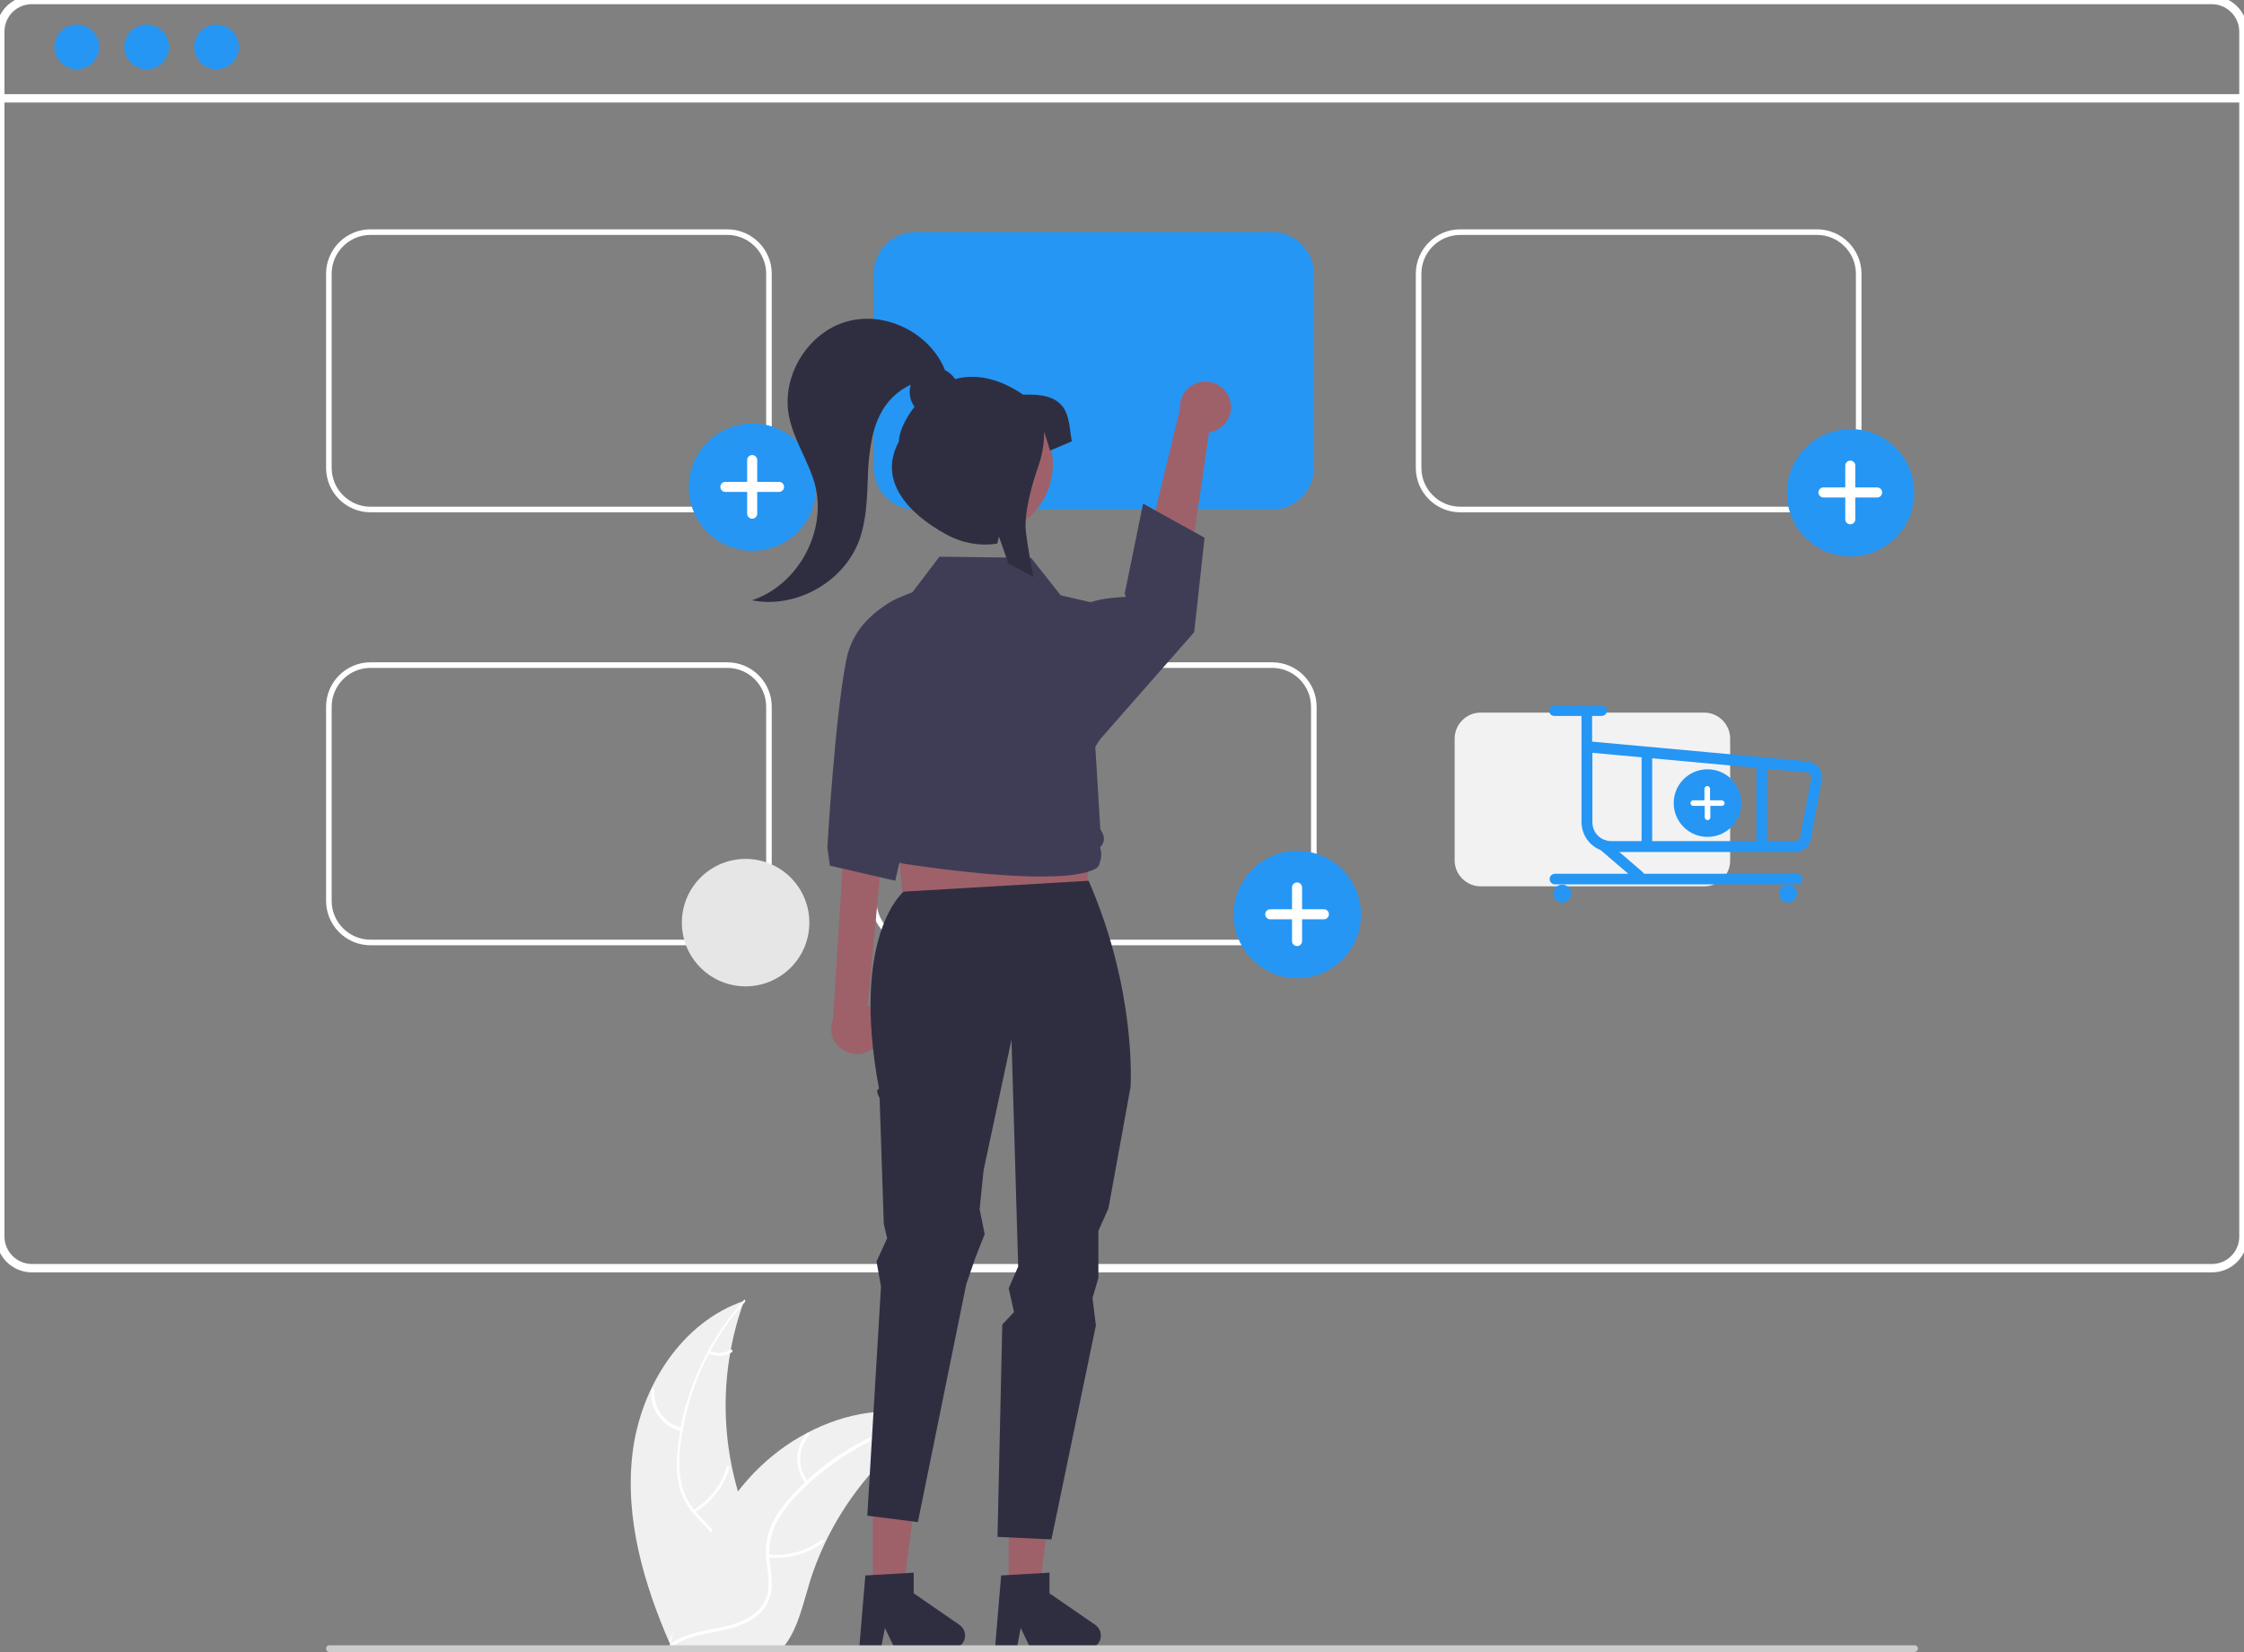 <?xml version="1.0" encoding="utf-8"?>
<!-- Generator: Adobe Illustrator 26.0.3, SVG Export Plug-In . SVG Version: 6.00 Build 0)  -->
<svg version="1.1" id="Layer_1" xmlns="http://www.w3.org/2000/svg" xmlns:xlink="http://www.w3.org/1999/xlink" x="0px" y="0px"
	 viewBox="0 0 803.1 591.4" style="enable-background:new 0 0 803.1 591.4;" xml:space="preserve">
<rect x="0" y="0" width="803.1" height="591.4" fill="#808080" stroke="none"/>
<style type="text/css">
	.st0{fill:none;stroke:#FFFFFF;stroke-width:3;stroke-miterlimit:10;}
	.st1{fill:#F0F0F0;}
	.st2{fill:#FFFFFF;}
	.st3{fill:none;stroke:#FFFFFF;stroke-width:2;stroke-miterlimit:10;}
	.st4{fill:#2596F4;}
	.st5{fill:#9E616A;}
	.st6{fill:#2F2E41;}
	.st7{fill:#3F3D56;}
	.st8{fill:#CCCCCC;}
	.st9{fill:#E6E6E6;}
	.st10{fill:#F2F2F2;}
</style>
<path class="st0" d="M791.6,454H11.4c-6.2,0-11.3-5.1-11.3-11.3V11.3C0.1,5.1,5.1,0,11.4,0h780.2c6.2,0,11.3,5.1,11.3,11.3v431.4
	C802.9,449,797.8,454,791.6,454z"/>
<path class="st1" d="M226.4,520c2.9-23.5,17.5-46.7,39.9-54.3c-8.8,24.2-8.8,50.7,0,74.9c3.4,9.3,8.2,19.3,5,28.7
	c-2,5.8-6.9,10.3-12.5,13.1c-5.5,2.8-11.6,4.1-17.7,5.4l-1.2,1C230.4,567.1,223.5,543.5,226.4,520z"/>
<path class="st2" d="M266.6,466.1c-13.1,14.6-21.2,33-23.2,52.5c-0.5,4.2-0.4,8.4,0.5,12.6c0.9,4,2.9,7.7,5.7,10.7
	c2.6,2.8,5.6,5.4,7.4,8.9c1.9,3.6,2.1,7.8,0.7,11.5c-1.6,4.7-4.8,8.5-8.1,12.1c-3.6,4-7.5,8.1-9,13.5c-0.2,0.6-1.2,0.3-1-0.3
	c2.7-9.3,11.7-14.5,16-22.9c2-3.9,2.8-8.4,1-12.5c-1.6-3.6-4.7-6.3-7.3-9.1c-2.8-2.9-4.9-6.4-6-10.2c-1-4.1-1.3-8.3-0.9-12.5
	c0.7-9.5,3-18.7,6.6-27.5c4.1-10,9.9-19.3,17.1-27.3C266.3,464.8,267,465.6,266.6,466.1L266.6,466.1z"/>
<path class="st2" d="M243.7,512.3c-6.7-1.6-11.2-7.8-10.6-14.7c0-0.3,0.3-0.5,0.6-0.5c0.3,0,0.5,0.3,0.5,0.5
	c-0.5,6.4,3.7,12.1,9.9,13.6C244.6,511.4,244.3,512.4,243.7,512.3z"/>
<path class="st2" d="M248.1,540.6c5.8-3.5,10.1-9,12-15.5c0.2-0.6,1.2-0.3,1,0.3c-2,6.8-6.5,12.5-12.6,16.1
	C248,541.9,247.5,540.9,248.1,540.6z"/>
<path class="st2" d="M253.9,483.6c2.4,1.1,5.2,1,7.5-0.4c0.6-0.4,1,0.6,0.5,0.9c-2.5,1.5-5.6,1.7-8.3,0.4c-0.3-0.1-0.4-0.4-0.3-0.7
	C253.3,483.7,253.6,483.6,253.9,483.6z"/>
<path class="st1" d="M334.6,507.6c-0.4,0.2-0.7,0.5-1.1,0.7c-4.7,3.1-9.2,6.6-13.3,10.4c-0.3,0.3-0.7,0.6-1,0.9
	c-9.9,9.3-18,20.4-23.9,32.7c-2.3,4.9-4.3,9.9-5.8,15.1c-2.2,7.2-3.9,15.1-8.2,21c-0.4,0.6-0.9,1.2-1.4,1.8h-38.6
	c-0.1,0-0.2-0.1-0.3-0.1l-1.5,0.1c0.1-0.3,0.1-0.6,0.2-0.8c0-0.2,0.1-0.3,0.1-0.5c0-0.1,0.1-0.2,0.1-0.3c0,0,0-0.1,0-0.1
	c0-0.1,0-0.2,0.1-0.3c0.4-1.6,0.8-3.2,1.2-4.7c0,0,0,0,0,0c3-12,7.5-23.7,13.2-34.7c0.2-0.3,0.4-0.7,0.5-1c2.7-4.9,5.7-9.5,9.2-13.9
	c1.9-2.4,3.9-4.7,6-6.9c5.5-5.6,11.8-10.4,18.7-14c13.8-7.3,29.9-10.1,44.7-5.6C333.9,507.4,334.3,507.5,334.6,507.6z"/>
<path class="st2" d="M334.6,508.1c-19.2,3.8-36.8,13.6-50.1,27.9c-2.9,3-5.4,6.5-7.2,10.3c-1.7,3.8-2.3,7.9-1.9,12
	c0.4,3.8,1.2,7.7,0.6,11.5c-0.7,4-3,7.5-6.4,9.6c-4.1,2.8-9,3.9-13.8,4.8c-5.3,1-10.9,2-15.3,5.3c-0.5,0.4-1.1-0.5-0.6-0.9
	c7.7-5.8,18.1-4.6,26.5-8.7c3.9-1.9,7.3-5,8.3-9.4c0.9-3.9,0-7.8-0.4-11.7c-0.5-4,0-8,1.4-11.8c1.6-3.9,3.9-7.4,6.8-10.6
	c6.3-7.1,13.7-13.2,21.8-18c9.3-5.5,19.5-9.5,30.1-11.6C335.1,507,335.2,508,334.6,508.1L334.6,508.1z"/>
<path class="st2" d="M288.5,531.2c-4.3-5.3-4.2-13,0.3-18.1c0.4-0.5,1.2,0.2,0.8,0.7c-4.2,4.8-4.3,11.9-0.3,16.8
	C289.8,531.1,288.9,531.7,288.5,531.2z"/>
<path class="st2" d="M275,556.5c6.7,0.7,13.5-1.1,19-5.2c0.5-0.4,1.1,0.5,0.6,0.9c-5.7,4.2-12.7,6.1-19.7,5.3
	C274.1,557.4,274.3,556.4,275,556.5z"/>
<path class="st2" d="M313.9,514.5c1.2,2.4,3.6,3.9,6.2,4.2c0.7,0.1,0.5,1.1-0.2,1c-2.9-0.3-5.5-2.1-6.9-4.6
	c-0.2-0.2-0.1-0.6,0.1-0.7C313.4,514.2,313.7,514.2,313.9,514.5L313.9,514.5z"/>
<path class="st3" d="M260.3,182.4H132.6c-8.2,0-14.9-6.7-14.9-14.9V98c0-8.2,6.7-14.9,14.9-14.9h127.7c8.2,0,14.9,6.7,14.9,14.9
	v69.6C275.2,175.8,268.5,182.4,260.3,182.4z"/>
<path class="st4" d="M455.3,182.4H327.6c-8.2,0-14.9-6.7-14.9-14.9V98c0-8.2,6.7-14.9,14.9-14.9h127.7c8.2,0,14.9,6.7,14.9,14.9
	v69.6C470.2,175.8,463.5,182.4,455.3,182.4z"/>
<path class="st3" d="M650.3,182.4H522.6c-8.2,0-14.9-6.7-14.9-14.9V98c0-8.2,6.7-14.9,14.9-14.9h127.7c8.2,0,14.9,6.7,14.9,14.9
	v69.6C665.2,175.8,658.5,182.4,650.3,182.4z"/>
<path class="st3" d="M260.3,337.4H132.6c-8.2,0-14.9-6.7-14.9-14.9V253c0-8.2,6.7-14.9,14.9-14.9h127.7c8.2,0,14.9,6.7,14.9,14.9
	v69.6C275.2,330.8,268.5,337.4,260.3,337.4z"/>
<path class="st3" d="M455.3,337.4H327.6c-8.2,0-14.9-6.7-14.9-14.9V253c0-8.2,6.7-14.9,14.9-14.9h127.7c8.2,0,14.9,6.7,14.9,14.9
	v69.6C470.2,330.8,463.5,337.4,455.3,337.4z"/>
<g id="e3e4f7c8-e232-44d3-85d4-7e764218aef0">
	<circle id="fcc64bf3-a6e1-406f-af2a-c5c9529d985b" class="st4" cx="464.3" cy="327.4" r="22.8"/>
	<path id="a515bf60-7ad9-4961-925b-281b4504c434-48" class="st2" d="M473.8,325.5H466v-7.8c0-1-0.8-1.8-1.8-1.8c0,0,0,0,0,0l0,0
		c-1,0-1.8,0.8-1.8,1.8c0,0,0,0,0,0v7.8h-7.8c-1,0-1.8,0.8-1.8,1.8v0l0,0c0,1,0.8,1.8,1.8,1.8l0,0h7.8v7.8c0,1,0.8,1.8,1.8,1.8
		c0,0,0,0,0,0l0,0c1,0,1.8-0.8,1.8-1.8v-7.8h7.8c1,0,1.8-0.8,1.8-1.8c0,0,0,0,0,0l0,0C475.6,326.3,474.8,325.5,473.8,325.5
		C473.8,325.5,473.8,325.5,473.8,325.5L473.8,325.5L473.8,325.5z"/>
</g>
<g id="e103fff6-fe82-4519-942e-bf1bf1b0aca3">
	<circle id="add300b1-303e-47da-8a54-54886e1d1e76" class="st4" cx="662.3" cy="176.4" r="22.8"/>
	<path id="ac71a829-1528-4702-ba68-9cb7b8b12af7-49" class="st2" d="M671.8,174.5H664v-7.8c0-1-0.8-1.8-1.8-1.8c0,0,0,0,0,0l0,0
		c-1,0-1.8,0.8-1.8,1.8c0,0,0,0,0,0v7.8h-7.8c-1,0-1.8,0.8-1.8,1.8v0l0,0c0,1,0.8,1.8,1.8,1.8l0,0h7.8v7.8c0,1,0.8,1.8,1.8,1.8
		c0,0,0,0,0,0l0,0c1,0,1.8-0.8,1.8-1.8v-7.8h7.8c1,0,1.8-0.8,1.8-1.8c0,0,0,0,0,0l0,0C673.6,175.3,672.8,174.5,671.8,174.5
		C671.8,174.5,671.8,174.5,671.8,174.5L671.8,174.5L671.8,174.5z"/>
</g>
<g id="eec1f109-4866-4d4c-80db-d160015753dd">
	<circle id="ad2802dd-75a3-400f-a980-dd7e255328e3" class="st4" cx="269.3" cy="174.4" r="22.8"/>
	<path id="a152d324-d2c4-475a-92fe-001d0469b5e0-50" class="st2" d="M278.8,172.5H271v-7.8c0-1-0.8-1.8-1.8-1.8l0,0
		c-1,0-1.8,0.8-1.8,1.8l0,0l0,0v7.8h-7.8c-1,0-1.8,0.8-1.8,1.8l0,0l0,0c0,1,0.8,1.8,1.8,1.8h7.8v7.8c0,1,0.8,1.8,1.8,1.8h0l0,0
		c1,0,1.8-0.8,1.8-1.8c0,0,0,0,0,0v-7.8h7.8c1,0,1.8-0.8,1.8-1.8l0,0l0,0C280.6,173.3,279.8,172.5,278.8,172.5L278.8,172.5
		L278.8,172.5L278.8,172.5z"/>
</g>
<path class="st5" d="M440.1,142.9c1.6,4.8-1,9.9-5.8,11.5c-0.5,0.2-1,0.3-1.6,0.4l-10.5,72l-17.3-8.5l17.4-71.9
	c-0.4-5,3.4-9.4,8.4-9.8C434.9,136.3,438.8,138.9,440.1,142.9L440.1,142.9z"/>
<path class="st5" d="M314.1,373.5c2.9-4.1,2-9.7-2.1-12.7c-0.4-0.3-0.9-0.6-1.4-0.8l7.1-76.6l-14.9,7.6l-4.7,73.8
	c-1.9,4.7,0.4,10,5.1,11.8C307.2,378.3,311.7,377,314.1,373.5L314.1,373.5z"/>
<polygon class="st5" points="324.3,334.8 388.3,332.3 391.9,265.9 318.1,265.9 "/>
<polygon class="st5" points="312.4,569.4 323.4,569.4 328.6,527.2 312.4,527.2 "/>
<path class="st6" d="M309.7,564l17.3-1v7.4l16.4,11.3c2.1,1.5,2.6,4.3,1.2,6.4c-0.9,1.3-2.3,2-3.8,2h-20.6l-3.5-7.3l-1.4,7.3h-7.8
	L309.7,564z"/>
<polygon class="st5" points="361,569.4 372,569.4 377.2,527.2 361,527.2 "/>
<path class="st6" d="M323.4,319.2c0,0-19.1,15.5-8.8,70.6c-1.6,0.2,0.2,3.3,0.2,3.3l1.5,45l1.2,5.2l-3.8,8.3l1.6,9l-4.9,82l18.1,2.3
	l17.3-85.1l3.3-9.6l3.3-8.4l-1.8-8.9L352,419l10-46.8l2.4,81.2l-3.4,7.8l1.9,8.5l-4.2,4.5l-1.7,76l19.3,0.9l15.9-76.6l-1.2-9.8
	l2.1-7.2v-16.9l3.6-8l7.9-43.4c0,0,2.4-34-15-73.9L323.4,319.2z"/>
<path class="st7" d="M331.2,210.7c0,0-24.2,4.8-28.3,25.4s-6.8,67.3-6.8,67.3l0.9,6.5l23.4,5.4l14.9-65.4L331.2,210.7z"/>
<path class="st7" d="M386.4,217.7c0,0,2.5-3.4,16.2-4c0.6,0-0.1-1.1-0.1-1.1l6.6-32.3l22,12.2l-3.7,33.8l-36.1,41.1L386.4,217.7z"/>
<path class="st7" d="M372.7,313.8c-10.4,0-25.9-1.1-49.4-4.6c-3.1-0.5-5.5-2.9-6-6c-1.6-1.7-1.9-4.1-0.9-6.2l0,0l-0.5-0.6
	c-1.7-2-1.8-4.9-0.4-7l-7.3-52c-1.5-10.7,4.9-20.8,15.2-24l2.7-0.8l10.1-13.3l0.2,0l32.6,0.4l10.6,13.4l17.1,4l0,0.3l4,22.9
	c2.1,11.9-2.7,16.6-8.7,27.1l1.8,29.4l0.8,1.5c0.9,1.7,0.5,3.8-0.9,5c0.5,1.5,0.6,3.2,0.1,4.8l-0.4,1.4c0,0-0.1,0.6-1,1.3
	C390.6,311.9,386,313.8,372.7,313.8z"/>
<path class="st6" d="M358.3,564l17.3-1v7.4l16.4,11.3c2.1,1.5,2.6,4.3,1.2,6.4c-0.9,1.3-2.3,2-3.8,2h-20.6l-3.5-7.3l-1.4,7.3h-7.8
	L358.3,564z"/>
<circle class="st5" cx="351.3" cy="166.2" r="25.5"/>
<path class="st6" d="M366.2,141.3c-9.4-6.4-17.6-7.4-24.4-5.6c-0.9-1.4-2.1-2.4-3.6-3.2c-5.3-13.3-21.3-21.3-35.1-17.4
	c-13.9,3.9-23.4,19.3-20.8,33.5c1.6,8.8,7.1,16.4,9.4,25c4.3,16.8-6.2,35.9-22.6,41.3c15.6,3.1,32.7-6.4,38.3-21.2
	c2.7-7.2,2.9-15.1,3.2-22.8c0.1-5.3,0.7-10.6,1.9-15.8c0.6-2.3,1.4-4.6,2.5-6.7c2.3-4.7,6.2-8.5,11-10.7c-0.9,2.7-0.4,5.6,1.3,7.9
	c-3.6,4.6-5.6,9.5-5.6,12.5c-7.6,13.9,3.3,25.8,17.1,33.3c5.5,3,11.9,4.2,18.1,3.2l0.6-2.5l0.8,2.2l2.6,7.5c3,1.5,6,3.1,9,4.8
	c-1.1-5.3-2-10.6-2.7-15.8c-0.9-7,2.2-17.5,4.4-23.9c1.4-3.9,2.1-8.1,2.1-12.2v-0.2l2.1,6.8l7.8-3.3
	C382.1,149.9,383.5,140.5,366.2,141.3z"/>
<path class="st8" d="M685.2,591.4H117.9c-0.7,0-1.2-0.5-1.2-1.2c0-0.7,0.5-1.2,1.2-1.2h567.3c0.7,0,1.2,0.5,1.2,1.2
	C686.4,590.8,685.8,591.4,685.2,591.4z"/>
<ellipse id="aeef577c-289f-4c95-850d-f6939249b5af" transform="matrix(7.088906e-02 -0.998 0.998 7.088906e-02 -81.802 573.04)" class="st9" cx="266.7" cy="330.4" rx="22.8" ry="22.8"/>
<path class="st10" d="M609.9,317.3h-80c-5.1,0-9.3-4.2-9.3-9.3v-43.6c0-5.1,4.2-9.3,9.3-9.3h80c5.1,0,9.3,4.2,9.3,9.3V308
	C619.3,313.1,615.1,317.3,609.9,317.3z"/>
<g id="a3c861bb-19cc-462b-bc3a-1f29faec5e60">
	<circle id="a24c8b8a-c30a-477e-8412-dbddb638fe0a" class="st4" cx="611.1" cy="287.5" r="12.1"/>
	<path id="ac585bde-7a48-4e1f-a3d4-d671a5b024fe-51" class="st2" d="M616.1,286.5H612v-4.1c0-0.5-0.4-1-1-1h0l0,0c-0.5,0-1,0.4-1,1
		v4.1H606c-0.5,0-1,0.4-1,1l0,0l0,0c0,0.5,0.4,1,1,1h0h4.1v4.1c0,0.5,0.4,1,1,1h0l0,0c0.5,0,1-0.4,1-1v-4.1h4.1c0.5,0,1-0.4,1-1l0,0
		l0,0C617.1,286.9,616.7,286.5,616.1,286.5L616.1,286.5L616.1,286.5z"/>
</g>
<path class="st4" d="M642.5,305h-65.9c-5.8,0-10.5-4.7-10.6-10.6V255c0-1.1,0.9-1.9,1.9-1.9c1.1,0,1.9,0.9,1.9,1.9v10.5l76.6,7
	c3.2,0.1,5.7,2.7,5.7,5.8c0,0.1,0,0.2,0,0.4l-3.9,20.6C648.3,302.5,645.7,304.9,642.5,305z M569.9,269.5v24.9c0,3.7,3,6.7,6.7,6.7
	h65.9c1.1,0,1.9-0.9,1.9-1.9c0-0.1,0-0.2,0-0.4l3.9-20.5c-0.1-1-0.9-1.8-1.9-1.8c-0.1,0-0.1,0-0.2,0L569.9,269.5z"/>
<circle class="st4" cx="559.1" cy="319.9" r="3.2"/>
<circle class="st4" cx="639.9" cy="319.9" r="3.2"/>
<path class="st4" d="M643.2,316.6h-86.7c-1.1,0-1.9-0.9-1.9-1.9c0-1.1,0.9-1.9,1.9-1.9h86.7c1.1,0,1.9,0.9,1.9,1.9
	C645.1,315.8,644.3,316.6,643.2,316.6z"/>
<path class="st4" d="M573.2,256.3h-16.9c-1.1,0-1.9-0.9-1.9-1.9c0-1.1,0.9-1.9,1.9-1.9h16.9c1.1,0,1.9,0.9,1.9,1.9
	C575.1,255.5,574.2,256.3,573.2,256.3z"/>
<path class="st4" d="M586.7,315.6c-0.5,0-0.9-0.2-1.3-0.5l-12.8-11c-0.8-0.7-0.9-1.9-0.2-2.7c0.7-0.8,1.9-0.9,2.7-0.2c0,0,0,0,0,0
	l12.8,11c0.8,0.7,0.9,1.9,0.2,2.7C587.8,315.4,587.3,315.6,586.7,315.6L586.7,315.6z"/>
<path class="st4" d="M589.4,303.8c-1.1,0-1.9-0.9-1.9-1.9l0,0v-31.2c0-1.1,0.9-1.9,1.9-1.9s1.9,0.9,1.9,1.9v31.2
	C591.3,302.9,590.5,303.8,589.4,303.8L589.4,303.8L589.4,303.8z"/>
<path class="st4" d="M630.5,303.8c-1.1,0-1.9-0.9-1.9-1.9v0v-28.6c0-1.1,0.9-1.9,1.9-1.9c1.1,0,1.9,0.9,1.9,1.9v28.6
	C632.4,302.9,631.5,303.8,630.5,303.8C630.5,303.8,630.5,303.8,630.5,303.8L630.5,303.8z"/>
<g>
	<circle class="st4" cx="27.5" cy="16.8" r="8"/>
	<circle class="st4" cx="52.5" cy="16.8" r="8"/>
	<circle class="st4" cx="77.5" cy="16.8" r="8"/>
</g>
<line class="st0" x1="0.2" y1="35.2" x2="802.8" y2="35.2"/>
</svg>
